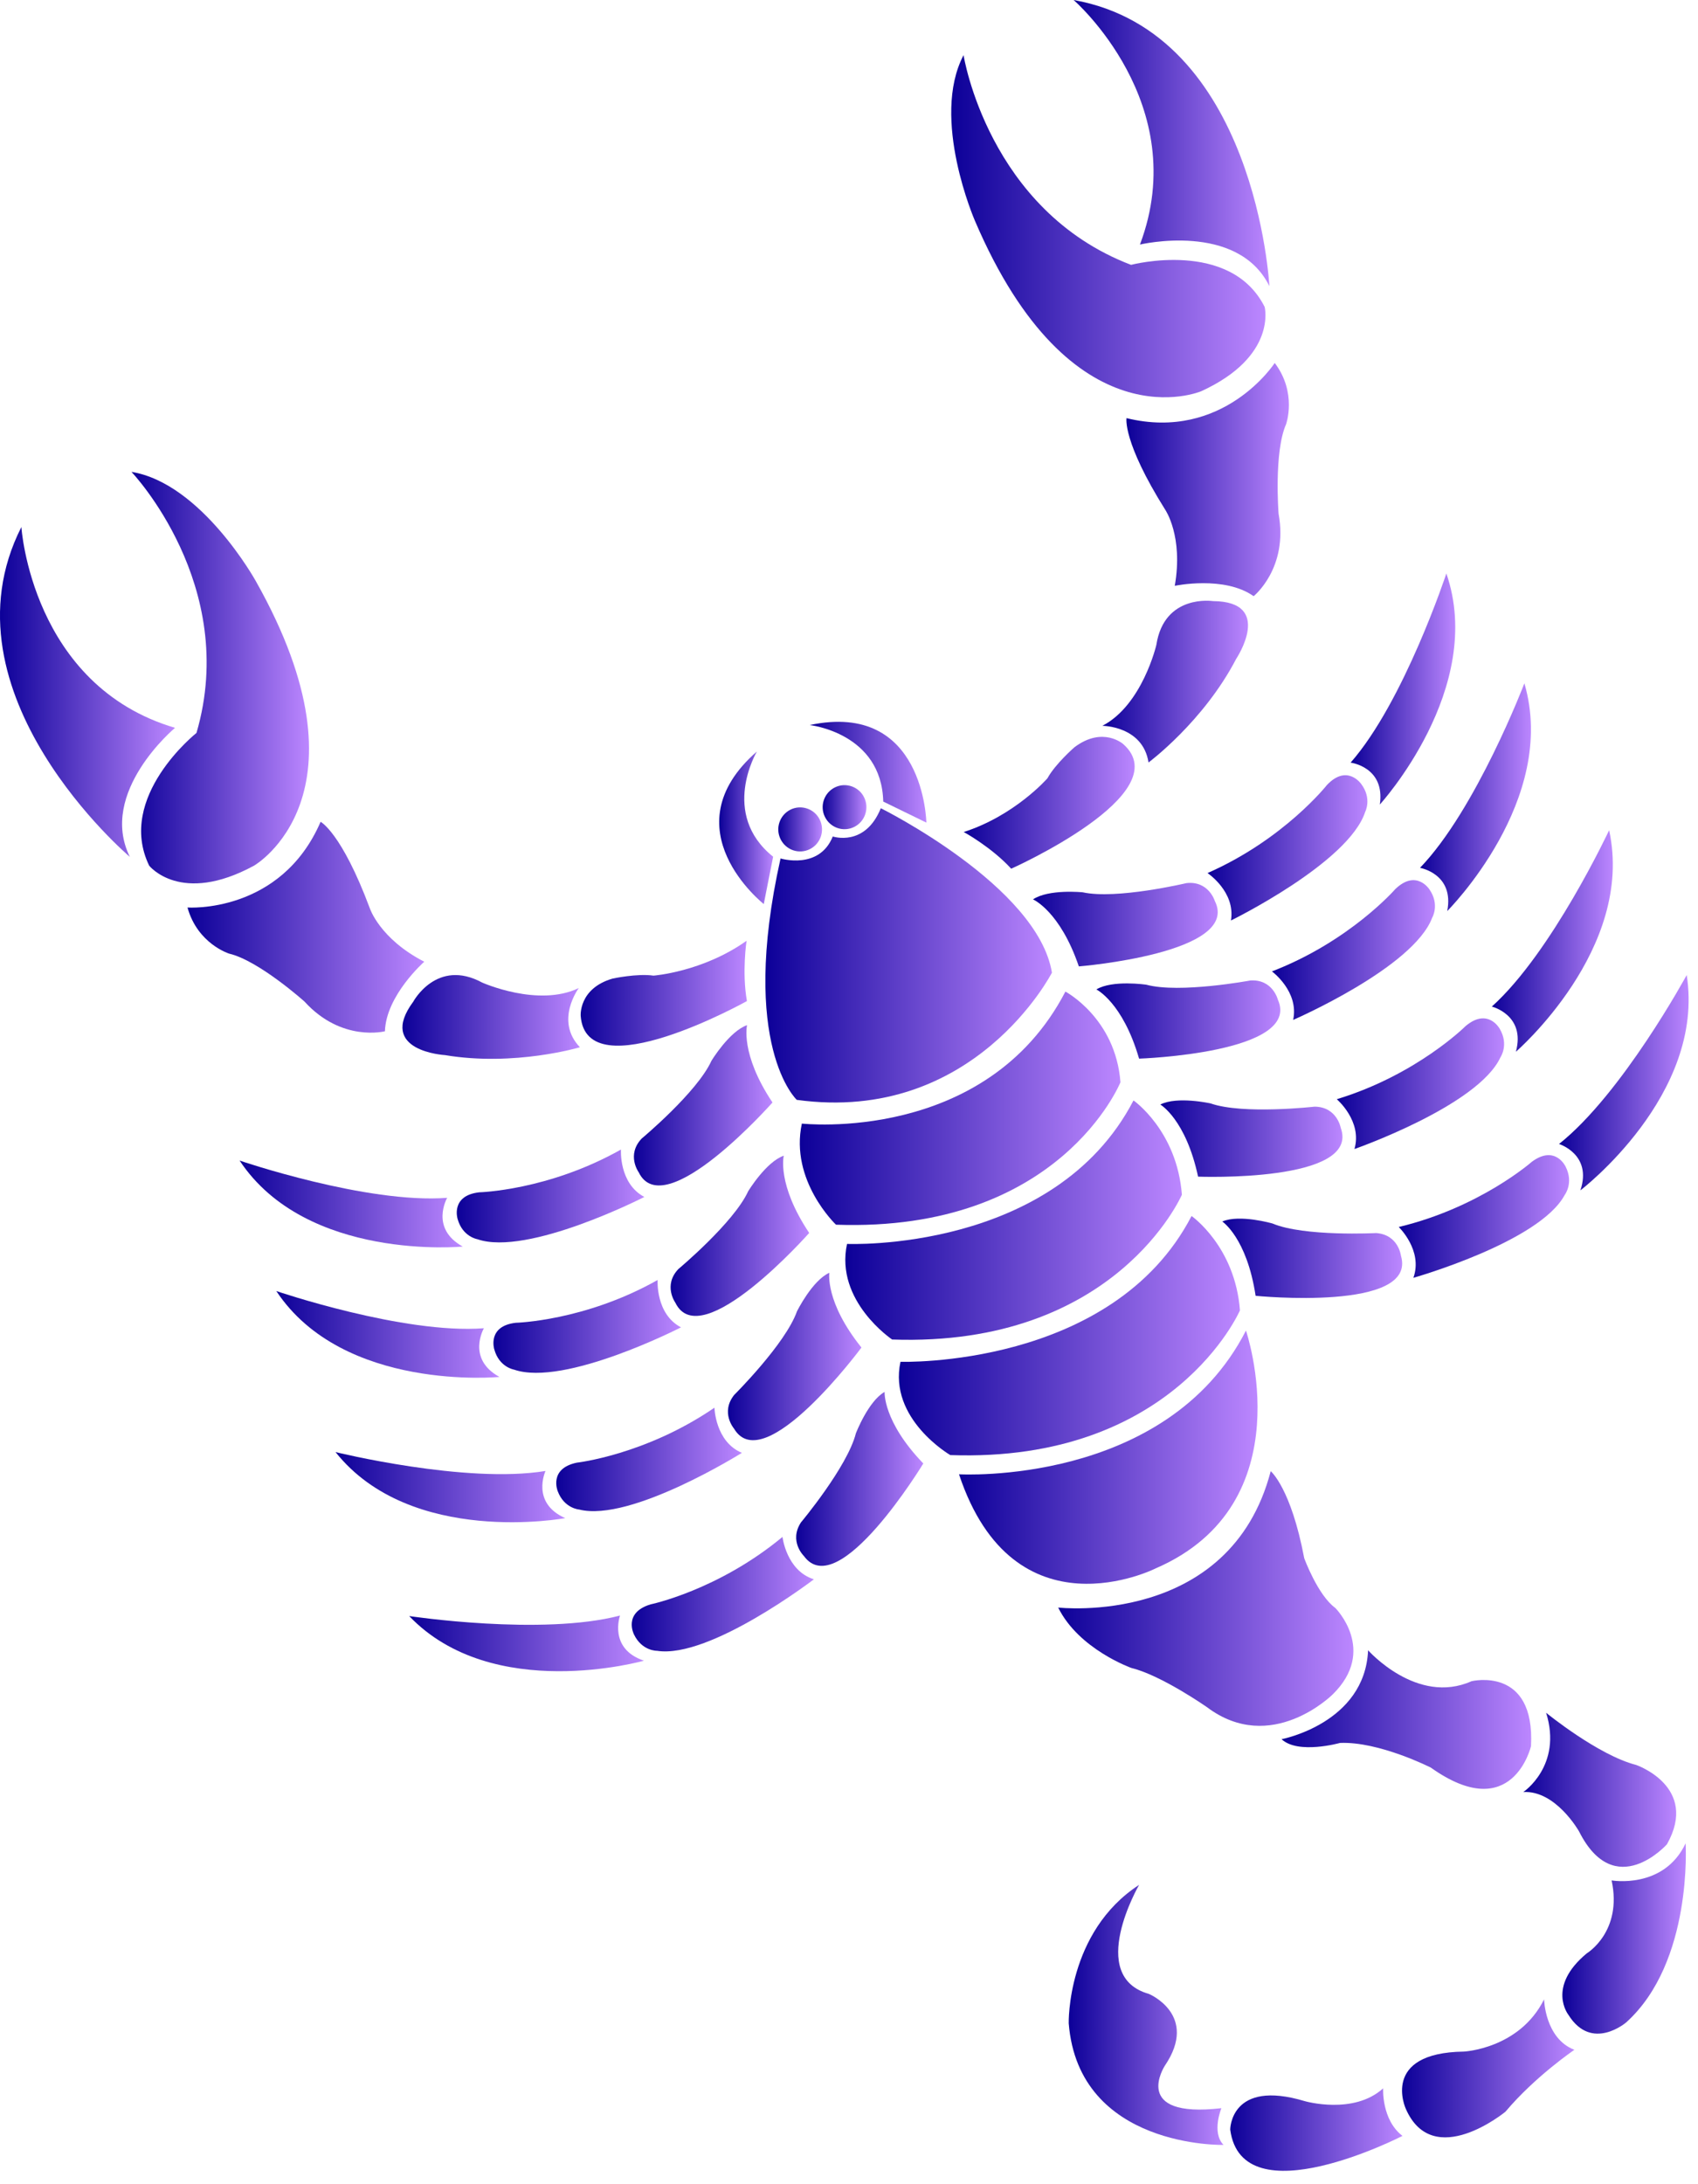 <svg width="105" height="135" viewBox="0 0 105 135" fill="none" xmlns="http://www.w3.org/2000/svg">
<path d="M99.659 116.224C99.659 116.224 102.885 116.791 104.234 113.933C104.234 113.933 104.691 121.265 100.567 124.994C100.567 124.994 98.427 126.848 96.984 124.527C96.984 124.527 95.616 122.803 98.128 120.728C98.128 120.728 100.341 119.401 99.659 116.224Z" fill="url(#paint0_linear_1768_2989)"/>
<path d="M48.267 53.06C48.267 53.06 50.655 53.791 51.497 51.701C51.497 51.701 53.489 52.373 54.467 49.955C54.467 49.955 64.173 54.77 65.049 60.118C65.049 60.118 60.248 69.488 49.271 67.98C49.271 67.98 45.676 64.662 48.267 53.06Z" fill="url(#paint1_linear_1768_2989)"/>
<path d="M46.805 46.449C46.805 46.449 44.503 50.301 47.809 52.952L47.23 55.877C47.23 55.877 41.322 51.232 46.805 46.449Z" fill="url(#paint2_linear_1768_2989)"/>
<path d="M50.689 50.654C51.024 51.332 50.75 52.149 50.082 52.483C49.414 52.818 48.602 52.544 48.268 51.867C47.937 51.196 48.21 50.38 48.877 50.045C49.546 49.711 50.358 49.984 50.689 50.654Z" fill="url(#paint3_linear_1768_2989)"/>
<path d="M53.434 49.28C53.769 49.958 53.495 50.774 52.827 51.109C52.158 51.443 51.347 51.17 51.012 50.492C50.681 49.822 50.954 49.006 51.623 48.671C52.291 48.336 53.103 48.61 53.434 49.28Z" fill="url(#paint4_linear_1768_2989)"/>
<path d="M50.071 44.814C50.071 44.814 54.512 45.291 54.618 49.543L57.284 50.843C57.284 50.843 57.163 43.302 50.071 44.814Z" fill="url(#paint5_linear_1768_2989)"/>
<path d="M49.585 69.447C49.585 69.447 60.98 70.717 65.882 61.288C65.882 61.288 68.984 62.925 69.286 66.891C69.286 66.891 65.529 76.183 51.696 75.696C51.696 75.696 48.826 72.979 49.585 69.447Z" fill="url(#paint6_linear_1768_2989)"/>
<path d="M52.378 76.884C52.378 76.884 65.189 77.44 70.093 68.016C70.093 68.016 72.783 69.882 73.085 73.844C73.085 73.844 69 83.282 55.167 82.792C55.167 82.792 51.619 80.415 52.378 76.884Z" fill="url(#paint7_linear_1768_2989)"/>
<path d="M55.683 84.17C55.683 84.17 68.781 84.587 73.683 75.159C73.683 75.159 76.375 77.031 76.676 80.991C76.676 80.991 72.592 90.424 58.763 89.935C58.763 89.935 54.925 87.706 55.683 84.17Z" fill="url(#paint8_linear_1768_2989)"/>
<path d="M59.303 91.123C59.303 91.123 72.118 91.866 77.047 82.24C77.047 82.24 80.715 92.94 71.457 96.942C71.457 96.942 62.706 101.361 59.303 91.123Z" fill="url(#paint9_linear_1768_2989)"/>
<path d="M65.436 99.36C65.436 99.36 76.052 100.573 78.578 90.931C78.578 90.931 79.83 91.968 80.649 96.306C80.649 96.306 81.482 98.591 82.573 99.385C82.573 99.385 85.192 102 82.411 104.727C82.411 104.727 78.615 108.519 74.624 105.508C74.624 105.508 71.814 103.546 69.97 103.096C69.97 103.096 66.713 101.946 65.436 99.36Z" fill="url(#paint10_linear_1768_2989)"/>
<path d="M79.25 107.496C79.25 107.496 84.403 106.514 84.599 101.998C84.599 101.998 87.617 105.418 90.996 103.912C90.996 103.912 94.941 102.947 94.673 107.928C94.673 107.928 93.531 112.841 88.481 109.253C88.481 109.253 85.279 107.625 82.862 107.727C82.862 107.727 80.275 108.455 79.25 107.496Z" fill="url(#paint11_linear_1768_2989)"/>
<path d="M94.198 110.762C94.198 110.762 96.633 109.136 95.608 105.863C95.608 105.863 98.818 108.484 101.175 109.087C101.175 109.087 105.083 110.43 103.081 113.99C103.081 113.99 99.861 117.604 97.642 113.191C97.642 113.191 96.204 110.646 94.198 110.762Z" fill="url(#paint12_linear_1768_2989)"/>
<path d="M95.482 123.575C95.482 123.575 95.532 125.99 97.356 126.694C97.356 126.694 94.928 128.34 93.094 130.519C93.094 130.519 88.621 134.205 86.931 130.34C86.931 130.34 85.332 126.878 90.519 126.804C90.519 126.804 93.958 126.639 95.482 123.575Z" fill="url(#paint13_linear_1768_2989)"/>
<path d="M85.53 129.076C85.53 129.076 85.42 131.015 86.726 132.015C86.726 132.015 76.799 137.12 76.074 131.626C76.074 131.626 76.067 128.478 80.692 129.869C80.692 129.869 83.701 130.736 85.53 129.076Z" fill="url(#paint14_linear_1768_2989)"/>
<path d="M75.529 130.302C75.529 130.302 74.905 131.799 75.66 132.572C75.66 132.572 66.705 132.793 66.087 125.056C66.087 125.056 65.953 119.418 70.441 116.498C70.441 116.498 67.156 122.148 71.048 123.24C71.048 123.24 74.159 124.541 72.028 127.682C72.028 127.682 69.889 130.957 75.529 130.302Z" fill="url(#paint15_linear_1768_2989)"/>
<path d="M10.824 44.986C10.824 44.986 6.053 48.962 8.029 52.96C8.029 52.96 -3.9 42.859 1.322 32.574C1.322 32.574 1.947 42.369 10.824 44.986Z" fill="url(#paint16_linear_1768_2989)"/>
<path d="M8.13 29.166C8.13 29.166 14.815 36.17 12.15 45.301C12.15 45.301 7.165 49.256 9.225 53.505C9.225 53.505 11.171 55.975 15.717 53.499C15.717 53.499 23.283 49.141 15.816 35.912C15.816 35.912 12.473 29.874 8.13 29.166Z" fill="url(#paint17_linear_1768_2989)"/>
<path d="M11.595 56.092C11.595 56.092 17.359 56.495 19.825 50.794C19.825 50.794 21.115 51.448 22.866 56.132C22.866 56.132 23.475 58.021 26.236 59.442C26.236 59.442 23.875 61.515 23.803 63.74C23.803 63.74 21.127 64.433 18.829 61.904C18.829 61.904 15.998 59.368 14.17 58.942C14.17 58.942 12.217 58.339 11.595 56.092Z" fill="url(#paint18_linear_1768_2989)"/>
<path d="M27.513 65.213C27.513 65.213 23.284 64.977 25.557 61.908C25.557 61.908 27.01 59.212 29.816 60.73C29.816 60.73 33.285 62.281 35.792 61.068C35.792 61.068 34.282 63.082 35.861 64.728C35.861 64.728 31.823 65.936 27.513 65.213Z" fill="url(#paint19_linear_1768_2989)"/>
<path d="M46.166 58.147C46.166 58.147 45.871 60.081 46.188 61.874C46.188 61.874 36.265 67.41 35.909 62.795C35.909 62.795 35.768 61.1 37.88 60.484C37.88 60.484 39.409 60.154 40.411 60.302C40.411 60.302 43.45 60.077 46.166 58.147Z" fill="url(#paint20_linear_1768_2989)"/>
<path d="M14.817 71.732C14.817 71.732 22.678 74.418 27.652 74.035C27.652 74.035 26.566 75.919 28.615 77.047C28.615 77.047 18.953 77.981 14.817 71.732Z" fill="url(#paint21_linear_1768_2989)"/>
<path d="M28.296 75.337C28.296 75.337 27.843 73.9 29.631 73.694C29.631 73.694 33.889 73.592 38.398 71.051C38.398 71.051 38.262 73.144 39.846 73.981C39.846 73.981 32.632 77.671 29.52 76.593C29.52 76.593 28.601 76.445 28.296 75.337Z" fill="url(#paint22_linear_1768_2989)"/>
<path d="M46.197 63.362C46.197 63.362 45.759 65.136 47.769 68.142C47.769 68.142 41.07 75.723 39.493 72.451C39.493 72.451 38.723 71.388 39.675 70.376C39.675 70.376 43.105 67.519 43.995 65.565C43.995 65.565 45.094 63.747 46.197 63.362Z" fill="url(#paint23_linear_1768_2989)"/>
<path d="M17.087 79.797C17.087 79.797 24.946 82.477 29.923 82.096C29.923 82.096 28.832 83.981 30.885 85.105C30.885 85.105 21.222 86.045 17.087 79.797Z" fill="url(#paint24_linear_1768_2989)"/>
<path d="M30.564 83.397C30.564 83.397 30.11 81.961 31.896 81.758C31.896 81.758 36.154 81.657 40.666 79.114C40.666 79.114 40.529 81.21 42.112 82.041C42.112 82.041 34.904 85.737 31.786 84.653C31.786 84.653 30.865 84.505 30.564 83.397Z" fill="url(#paint25_linear_1768_2989)"/>
<path d="M48.467 71.431C48.467 71.431 48.025 73.195 50.039 76.206C50.039 76.206 43.336 83.785 41.761 80.515C41.761 80.515 40.993 79.448 41.946 78.44C41.946 78.44 45.371 75.579 46.264 73.632C46.264 73.632 47.365 71.812 48.467 71.431Z" fill="url(#paint26_linear_1768_2989)"/>
<path d="M20.748 89.75C20.748 89.75 28.808 91.733 33.733 90.917C33.733 90.917 32.813 92.89 34.954 93.832C34.954 93.832 25.41 95.612 20.748 89.75Z" fill="url(#paint27_linear_1768_2989)"/>
<path d="M34.486 92.161C34.486 92.161 33.912 90.768 35.673 90.403C35.673 90.403 39.905 89.932 44.18 87.007C44.18 87.007 44.229 89.108 45.876 89.797C45.876 89.797 39.008 94.103 35.816 93.301C35.816 93.301 34.886 93.237 34.486 92.161Z" fill="url(#paint28_linear_1768_2989)"/>
<path d="M51.287 78.666C51.287 78.666 51.003 80.466 53.27 83.288C53.27 83.288 47.243 91.425 45.392 88.302C45.392 88.302 44.537 87.309 45.397 86.221C45.397 86.221 48.567 83.072 49.283 81.051C49.283 81.051 50.224 79.144 51.287 78.666Z" fill="url(#paint29_linear_1768_2989)"/>
<path d="M25.303 99.885C25.303 99.885 33.514 101.123 38.341 99.853C38.341 99.853 37.604 101.9 39.82 102.643C39.82 102.643 30.478 105.297 25.303 99.885Z" fill="url(#paint30_linear_1768_2989)"/>
<path d="M39.204 101.022C39.204 101.022 38.507 99.684 40.227 99.163C40.227 99.163 44.399 98.3 48.387 94.994C48.387 94.994 48.628 97.08 50.33 97.613C50.33 97.613 43.89 102.54 40.632 102.033C40.632 102.033 39.7 102.056 39.204 101.022Z" fill="url(#paint31_linear_1768_2989)"/>
<path d="M54.702 86.031C54.702 86.031 54.584 87.849 57.095 90.454C57.095 90.454 51.843 99.11 49.712 96.174C49.712 96.174 48.77 95.265 49.527 94.099C49.527 94.099 52.396 90.674 52.926 88.591C52.926 88.591 53.688 86.605 54.702 86.031Z" fill="url(#paint32_linear_1768_2989)"/>
<path d="M70.492 15.115C70.492 15.115 76.519 13.686 78.495 17.685C78.495 17.685 77.69 2.014 66.391 -0C66.391 -0 73.774 6.412 70.492 15.115Z" fill="url(#paint33_linear_1768_2989)"/>
<path d="M59.584 3.408C59.584 3.408 61.097 13.001 69.941 16.37C69.941 16.37 76.082 14.755 78.204 18.972C78.204 18.972 78.987 22.026 74.285 24.179C74.285 24.179 66.265 27.623 60.288 13.649C60.288 13.649 57.525 7.321 59.584 3.408Z" fill="url(#paint34_linear_1768_2989)"/>
<path d="M78.827 22.434C78.827 22.434 75.667 27.305 69.661 25.844C69.661 25.844 69.4 27.276 72.055 31.506C72.055 31.506 73.182 33.136 72.645 36.208C72.645 36.208 75.713 35.563 77.521 36.849C77.521 36.849 79.682 35.12 79.064 31.75C79.064 31.75 78.767 27.945 79.527 26.223C79.527 26.223 80.228 24.292 78.827 22.434Z" fill="url(#paint35_linear_1768_2989)"/>
<path d="M76.446 40.717C76.446 40.717 78.813 37.178 75.007 37.153C75.007 37.153 71.996 36.691 71.506 39.86C71.506 39.86 70.64 43.581 68.168 44.861C68.168 44.861 70.671 44.865 71.022 47.127C71.022 47.127 74.42 44.612 76.446 40.717Z" fill="url(#paint36_linear_1768_2989)"/>
<path d="M59.595 51.425C59.595 51.425 61.305 52.354 62.53 53.693C62.53 53.693 72.907 49.066 69.465 45.996C69.465 45.996 68.209 44.86 66.442 46.185C66.442 46.185 65.257 47.214 64.771 48.105C64.771 48.105 62.764 50.407 59.595 51.425Z" fill="url(#paint37_linear_1768_2989)"/>
<path d="M89.439 35.446C89.439 35.446 86.825 43.373 83.519 47.136C83.519 47.136 85.669 47.403 85.325 49.727C85.325 49.727 91.896 42.54 89.439 35.446Z" fill="url(#paint38_linear_1768_2989)"/>
<path d="M84.164 48.443C84.164 48.443 83.3 47.208 82.056 48.518C82.056 48.518 79.41 51.876 74.671 53.962C74.671 53.962 76.412 55.119 76.119 56.894C76.119 56.894 83.394 53.333 84.42 50.18C84.42 50.18 84.858 49.352 84.164 48.443Z" fill="url(#paint39_linear_1768_2989)"/>
<path d="M63.878 55.589C63.878 55.589 65.543 56.3 66.713 59.731C66.713 59.731 76.76 58.927 75.121 55.687C75.121 55.687 74.743 54.428 73.364 54.584C73.364 54.584 69.032 55.61 66.952 55.151C66.952 55.151 64.847 54.937 63.878 55.589Z" fill="url(#paint40_linear_1768_2989)"/>
<path d="M94.264 42.236C94.264 42.236 91.283 50.037 87.81 53.639C87.81 53.639 89.944 54.004 89.493 56.311C89.493 56.311 96.389 49.439 94.264 42.236Z" fill="url(#paint41_linear_1768_2989)"/>
<path d="M88.392 54.971C88.392 54.971 87.586 53.702 86.283 54.952C86.283 54.952 83.481 58.178 78.654 60.04C78.654 60.04 80.342 61.28 79.965 63.038C79.965 63.038 87.397 59.82 88.564 56.719C88.564 56.719 89.043 55.915 88.392 54.971Z" fill="url(#paint42_linear_1768_2989)"/>
<path d="M67.796 61.155C67.796 61.155 69.425 61.947 70.438 65.432C70.438 65.432 80.508 65.1 79.02 61.785C79.02 61.785 78.702 60.511 77.319 60.601C77.319 60.601 72.944 61.419 70.883 60.862C70.883 60.862 68.791 60.553 67.796 61.155Z" fill="url(#paint43_linear_1768_2989)"/>
<path d="M99.504 51.314C99.504 51.314 95.973 58.87 92.251 62.214C92.251 62.214 94.354 62.736 93.739 65.005C93.739 65.005 101.109 58.647 99.504 51.314Z" fill="url(#paint44_linear_1768_2989)"/>
<path d="M92.739 63.587C92.739 63.587 92.021 62.261 90.636 63.413C90.636 63.413 87.613 66.435 82.664 67.94C82.664 67.94 84.256 69.295 83.755 71.019C83.755 71.019 91.4 68.352 92.785 65.348C92.785 65.348 93.32 64.572 92.739 63.587Z" fill="url(#paint45_linear_1768_2989)"/>
<path d="M71.752 68.269C71.752 68.269 73.324 69.177 74.086 72.726C74.086 72.726 84.156 73.115 82.907 69.707C82.907 69.707 82.677 68.413 81.294 68.4C81.294 68.4 76.871 68.903 74.858 68.199C74.858 68.199 72.792 67.738 71.752 68.269Z" fill="url(#paint46_linear_1768_2989)"/>
<path d="M104.302 60.264C104.302 60.264 100.325 67.595 96.407 70.707C96.407 70.707 98.475 71.35 97.727 73.574C97.727 73.574 105.465 67.684 104.302 60.264Z" fill="url(#paint47_linear_1768_2989)"/>
<path d="M96.813 72.105C96.813 72.105 96.177 70.737 94.727 71.805C94.727 71.805 91.524 74.633 86.495 75.838C86.495 75.838 88.005 77.288 87.4 78.979C87.4 78.979 95.187 76.777 96.755 73.862C96.755 73.862 97.332 73.122 96.813 72.105Z" fill="url(#paint48_linear_1768_2989)"/>
<path d="M75.583 75.499C75.583 75.499 77.1 76.499 77.644 80.091C77.644 80.091 87.673 81.094 86.631 77.614C86.631 77.614 86.479 76.31 85.099 76.213C85.099 76.213 80.653 76.446 78.685 75.621C78.685 75.621 76.654 75.035 75.583 75.499Z" fill="url(#paint49_linear_1768_2989)"/>
<defs>
<linearGradient id="paint0_linear_1768_2989" x1="96.612" y1="119.814" x2="104.249" y2="119.814" gradientUnits="userSpaceOnUse">
<stop stop-color="#0C0098"/>
<stop offset="1" stop-color="#BC87FF"/>
</linearGradient>
<linearGradient id="paint1_linear_1768_2989" x1="47.328" y1="59.05" x2="65.049" y2="59.05" gradientUnits="userSpaceOnUse">
<stop stop-color="#0C0098"/>
<stop offset="1" stop-color="#BC87FF"/>
</linearGradient>
<linearGradient id="paint2_linear_1768_2989" x1="44.474" y1="51.163" x2="47.809" y2="51.163" gradientUnits="userSpaceOnUse">
<stop stop-color="#0C0098"/>
<stop offset="1" stop-color="#BC87FF"/>
</linearGradient>
<linearGradient id="paint3_linear_1768_2989" x1="48.127" y1="51.264" x2="50.832" y2="51.264" gradientUnits="userSpaceOnUse">
<stop stop-color="#0C0098"/>
<stop offset="1" stop-color="#BC87FF"/>
</linearGradient>
<linearGradient id="paint4_linear_1768_2989" x1="50.871" y1="49.89" x2="53.577" y2="49.89" gradientUnits="userSpaceOnUse">
<stop stop-color="#0C0098"/>
<stop offset="1" stop-color="#BC87FF"/>
</linearGradient>
<linearGradient id="paint5_linear_1768_2989" x1="50.071" y1="47.728" x2="57.284" y2="47.728" gradientUnits="userSpaceOnUse">
<stop stop-color="#0C0098"/>
<stop offset="1" stop-color="#BC87FF"/>
</linearGradient>
<linearGradient id="paint6_linear_1768_2989" x1="49.457" y1="68.501" x2="69.286" y2="68.501" gradientUnits="userSpaceOnUse">
<stop stop-color="#0C0098"/>
<stop offset="1" stop-color="#BC87FF"/>
</linearGradient>
<linearGradient id="paint7_linear_1768_2989" x1="52.272" y1="75.413" x2="73.085" y2="75.413" gradientUnits="userSpaceOnUse">
<stop stop-color="#0C0098"/>
<stop offset="1" stop-color="#BC87FF"/>
</linearGradient>
<linearGradient id="paint8_linear_1768_2989" x1="55.584" y1="82.556" x2="76.676" y2="82.556" gradientUnits="userSpaceOnUse">
<stop stop-color="#0C0098"/>
<stop offset="1" stop-color="#BC87FF"/>
</linearGradient>
<linearGradient id="paint9_linear_1768_2989" x1="59.303" y1="90.065" x2="77.764" y2="90.065" gradientUnits="userSpaceOnUse">
<stop stop-color="#0C0098"/>
<stop offset="1" stop-color="#BC87FF"/>
</linearGradient>
<linearGradient id="paint10_linear_1768_2989" x1="65.436" y1="98.8" x2="83.691" y2="98.8" gradientUnits="userSpaceOnUse">
<stop stop-color="#0C0098"/>
<stop offset="1" stop-color="#BC87FF"/>
</linearGradient>
<linearGradient id="paint11_linear_1768_2989" x1="79.25" y1="106.281" x2="94.686" y2="106.281" gradientUnits="userSpaceOnUse">
<stop stop-color="#0C0098"/>
<stop offset="1" stop-color="#BC87FF"/>
</linearGradient>
<linearGradient id="paint12_linear_1768_2989" x1="94.198" y1="110.623" x2="103.652" y2="110.623" gradientUnits="userSpaceOnUse">
<stop stop-color="#0C0098"/>
<stop offset="1" stop-color="#BC87FF"/>
</linearGradient>
<linearGradient id="paint13_linear_1768_2989" x1="86.698" y1="127.84" x2="97.356" y2="127.84" gradientUnits="userSpaceOnUse">
<stop stop-color="#0C0098"/>
<stop offset="1" stop-color="#BC87FF"/>
</linearGradient>
<linearGradient id="paint14_linear_1768_2989" x1="76.074" y1="131.625" x2="86.726" y2="131.625" gradientUnits="userSpaceOnUse">
<stop stop-color="#0C0098"/>
<stop offset="1" stop-color="#BC87FF"/>
</linearGradient>
<linearGradient id="paint15_linear_1768_2989" x1="66.087" y1="124.535" x2="75.66" y2="124.535" gradientUnits="userSpaceOnUse">
<stop stop-color="#0C0098"/>
<stop offset="1" stop-color="#BC87FF"/>
</linearGradient>
<linearGradient id="paint16_linear_1768_2989" x1="0" y1="42.767" x2="10.824" y2="42.767" gradientUnits="userSpaceOnUse">
<stop stop-color="#0C0098"/>
<stop offset="1" stop-color="#BC87FF"/>
</linearGradient>
<linearGradient id="paint17_linear_1768_2989" x1="8.13" y1="41.884" x2="19.109" y2="41.884" gradientUnits="userSpaceOnUse">
<stop stop-color="#0C0098"/>
<stop offset="1" stop-color="#BC87FF"/>
</linearGradient>
<linearGradient id="paint18_linear_1768_2989" x1="11.595" y1="57.31" x2="26.236" y2="57.31" gradientUnits="userSpaceOnUse">
<stop stop-color="#0C0098"/>
<stop offset="1" stop-color="#BC87FF"/>
</linearGradient>
<linearGradient id="paint19_linear_1768_2989" x1="24.886" y1="62.855" x2="35.861" y2="62.855" gradientUnits="userSpaceOnUse">
<stop stop-color="#0C0098"/>
<stop offset="1" stop-color="#BC87FF"/>
</linearGradient>
<linearGradient id="paint20_linear_1768_2989" x1="35.907" y1="61.389" x2="46.188" y2="61.389" gradientUnits="userSpaceOnUse">
<stop stop-color="#0C0098"/>
<stop offset="1" stop-color="#BC87FF"/>
</linearGradient>
<linearGradient id="paint21_linear_1768_2989" x1="14.817" y1="74.414" x2="28.615" y2="74.414" gradientUnits="userSpaceOnUse">
<stop stop-color="#0C0098"/>
<stop offset="1" stop-color="#BC87FF"/>
</linearGradient>
<linearGradient id="paint22_linear_1768_2989" x1="28.245" y1="73.921" x2="39.846" y2="73.921" gradientUnits="userSpaceOnUse">
<stop stop-color="#0C0098"/>
<stop offset="1" stop-color="#BC87FF"/>
</linearGradient>
<linearGradient id="paint23_linear_1768_2989" x1="39.199" y1="68.316" x2="47.769" y2="68.316" gradientUnits="userSpaceOnUse">
<stop stop-color="#0C0098"/>
<stop offset="1" stop-color="#BC87FF"/>
</linearGradient>
<linearGradient id="paint24_linear_1768_2989" x1="17.087" y1="82.476" x2="30.885" y2="82.476" gradientUnits="userSpaceOnUse">
<stop stop-color="#0C0098"/>
<stop offset="1" stop-color="#BC87FF"/>
</linearGradient>
<linearGradient id="paint25_linear_1768_2989" x1="30.513" y1="81.983" x2="42.112" y2="81.983" gradientUnits="userSpaceOnUse">
<stop stop-color="#0C0098"/>
<stop offset="1" stop-color="#BC87FF"/>
</linearGradient>
<linearGradient id="paint26_linear_1768_2989" x1="41.469" y1="76.382" x2="50.039" y2="76.382" gradientUnits="userSpaceOnUse">
<stop stop-color="#0C0098"/>
<stop offset="1" stop-color="#BC87FF"/>
</linearGradient>
<linearGradient id="paint27_linear_1768_2989" x1="20.748" y1="91.918" x2="34.954" y2="91.918" gradientUnits="userSpaceOnUse">
<stop stop-color="#0C0098"/>
<stop offset="1" stop-color="#BC87FF"/>
</linearGradient>
<linearGradient id="paint28_linear_1768_2989" x1="34.397" y1="90.204" x2="45.876" y2="90.204" gradientUnits="userSpaceOnUse">
<stop stop-color="#0C0098"/>
<stop offset="1" stop-color="#BC87FF"/>
</linearGradient>
<linearGradient id="paint29_linear_1768_2989" x1="45.014" y1="83.841" x2="53.27" y2="83.841" gradientUnits="userSpaceOnUse">
<stop stop-color="#0C0098"/>
<stop offset="1" stop-color="#BC87FF"/>
</linearGradient>
<linearGradient id="paint30_linear_1768_2989" x1="25.303" y1="101.573" x2="39.82" y2="101.573" gradientUnits="userSpaceOnUse">
<stop stop-color="#0C0098"/>
<stop offset="1" stop-color="#BC87FF"/>
</linearGradient>
<linearGradient id="paint31_linear_1768_2989" x1="39.065" y1="98.532" x2="50.33" y2="98.532" gradientUnits="userSpaceOnUse">
<stop stop-color="#0C0098"/>
<stop offset="1" stop-color="#BC87FF"/>
</linearGradient>
<linearGradient id="paint32_linear_1768_2989" x1="49.232" y1="91.406" x2="57.095" y2="91.406" gradientUnits="userSpaceOnUse">
<stop stop-color="#0C0098"/>
<stop offset="1" stop-color="#BC87FF"/>
</linearGradient>
<linearGradient id="paint33_linear_1768_2989" x1="66.391" y1="8.842" x2="78.495" y2="8.842" gradientUnits="userSpaceOnUse">
<stop stop-color="#0C0098"/>
<stop offset="1" stop-color="#BC87FF"/>
</linearGradient>
<linearGradient id="paint34_linear_1768_2989" x1="58.821" y1="13.982" x2="78.253" y2="13.982" gradientUnits="userSpaceOnUse">
<stop stop-color="#0C0098"/>
<stop offset="1" stop-color="#BC87FF"/>
</linearGradient>
<linearGradient id="paint35_linear_1768_2989" x1="69.654" y1="29.642" x2="79.702" y2="29.642" gradientUnits="userSpaceOnUse">
<stop stop-color="#0C0098"/>
<stop offset="1" stop-color="#BC87FF"/>
</linearGradient>
<linearGradient id="paint36_linear_1768_2989" x1="68.168" y1="42.128" x2="77.174" y2="42.128" gradientUnits="userSpaceOnUse">
<stop stop-color="#0C0098"/>
<stop offset="1" stop-color="#BC87FF"/>
</linearGradient>
<linearGradient id="paint37_linear_1768_2989" x1="59.595" y1="49.618" x2="70.165" y2="49.618" gradientUnits="userSpaceOnUse">
<stop stop-color="#0C0098"/>
<stop offset="1" stop-color="#BC87FF"/>
</linearGradient>
<linearGradient id="paint38_linear_1768_2989" x1="83.519" y1="42.586" x2="89.989" y2="42.586" gradientUnits="userSpaceOnUse">
<stop stop-color="#0C0098"/>
<stop offset="1" stop-color="#BC87FF"/>
</linearGradient>
<linearGradient id="paint39_linear_1768_2989" x1="74.671" y1="52.405" x2="84.556" y2="52.405" gradientUnits="userSpaceOnUse">
<stop stop-color="#0C0098"/>
<stop offset="1" stop-color="#BC87FF"/>
</linearGradient>
<linearGradient id="paint40_linear_1768_2989" x1="63.878" y1="57.151" x2="75.302" y2="57.151" gradientUnits="userSpaceOnUse">
<stop stop-color="#0C0098"/>
<stop offset="1" stop-color="#BC87FF"/>
</linearGradient>
<linearGradient id="paint41_linear_1768_2989" x1="87.81" y1="49.274" x2="94.671" y2="49.274" gradientUnits="userSpaceOnUse">
<stop stop-color="#0C0098"/>
<stop offset="1" stop-color="#BC87FF"/>
</linearGradient>
<linearGradient id="paint42_linear_1768_2989" x1="78.654" y1="58.72" x2="88.734" y2="58.72" gradientUnits="userSpaceOnUse">
<stop stop-color="#0C0098"/>
<stop offset="1" stop-color="#BC87FF"/>
</linearGradient>
<linearGradient id="paint43_linear_1768_2989" x1="67.796" y1="63.014" x2="79.17" y2="63.014" gradientUnits="userSpaceOnUse">
<stop stop-color="#0C0098"/>
<stop offset="1" stop-color="#BC87FF"/>
</linearGradient>
<linearGradient id="paint44_linear_1768_2989" x1="92.251" y1="58.16" x2="99.733" y2="58.16" gradientUnits="userSpaceOnUse">
<stop stop-color="#0C0098"/>
<stop offset="1" stop-color="#BC87FF"/>
</linearGradient>
<linearGradient id="paint45_linear_1768_2989" x1="82.664" y1="66.981" x2="93.01" y2="66.981" gradientUnits="userSpaceOnUse">
<stop stop-color="#0C0098"/>
<stop offset="1" stop-color="#BC87FF"/>
</linearGradient>
<linearGradient id="paint46_linear_1768_2989" x1="71.752" y1="70.376" x2="83.015" y2="70.376" gradientUnits="userSpaceOnUse">
<stop stop-color="#0C0098"/>
<stop offset="1" stop-color="#BC87FF"/>
</linearGradient>
<linearGradient id="paint47_linear_1768_2989" x1="96.407" y1="66.919" x2="104.421" y2="66.919" gradientUnits="userSpaceOnUse">
<stop stop-color="#0C0098"/>
<stop offset="1" stop-color="#BC87FF"/>
</linearGradient>
<linearGradient id="paint48_linear_1768_2989" x1="86.495" y1="75.188" x2="97.03" y2="75.188" gradientUnits="userSpaceOnUse">
<stop stop-color="#0C0098"/>
<stop offset="1" stop-color="#BC87FF"/>
</linearGradient>
<linearGradient id="paint49_linear_1768_2989" x1="75.583" y1="77.773" x2="86.707" y2="77.773" gradientUnits="userSpaceOnUse">
<stop stop-color="#0C0098"/>
<stop offset="1" stop-color="#BC87FF"/>
</linearGradient>
</defs>
</svg>
